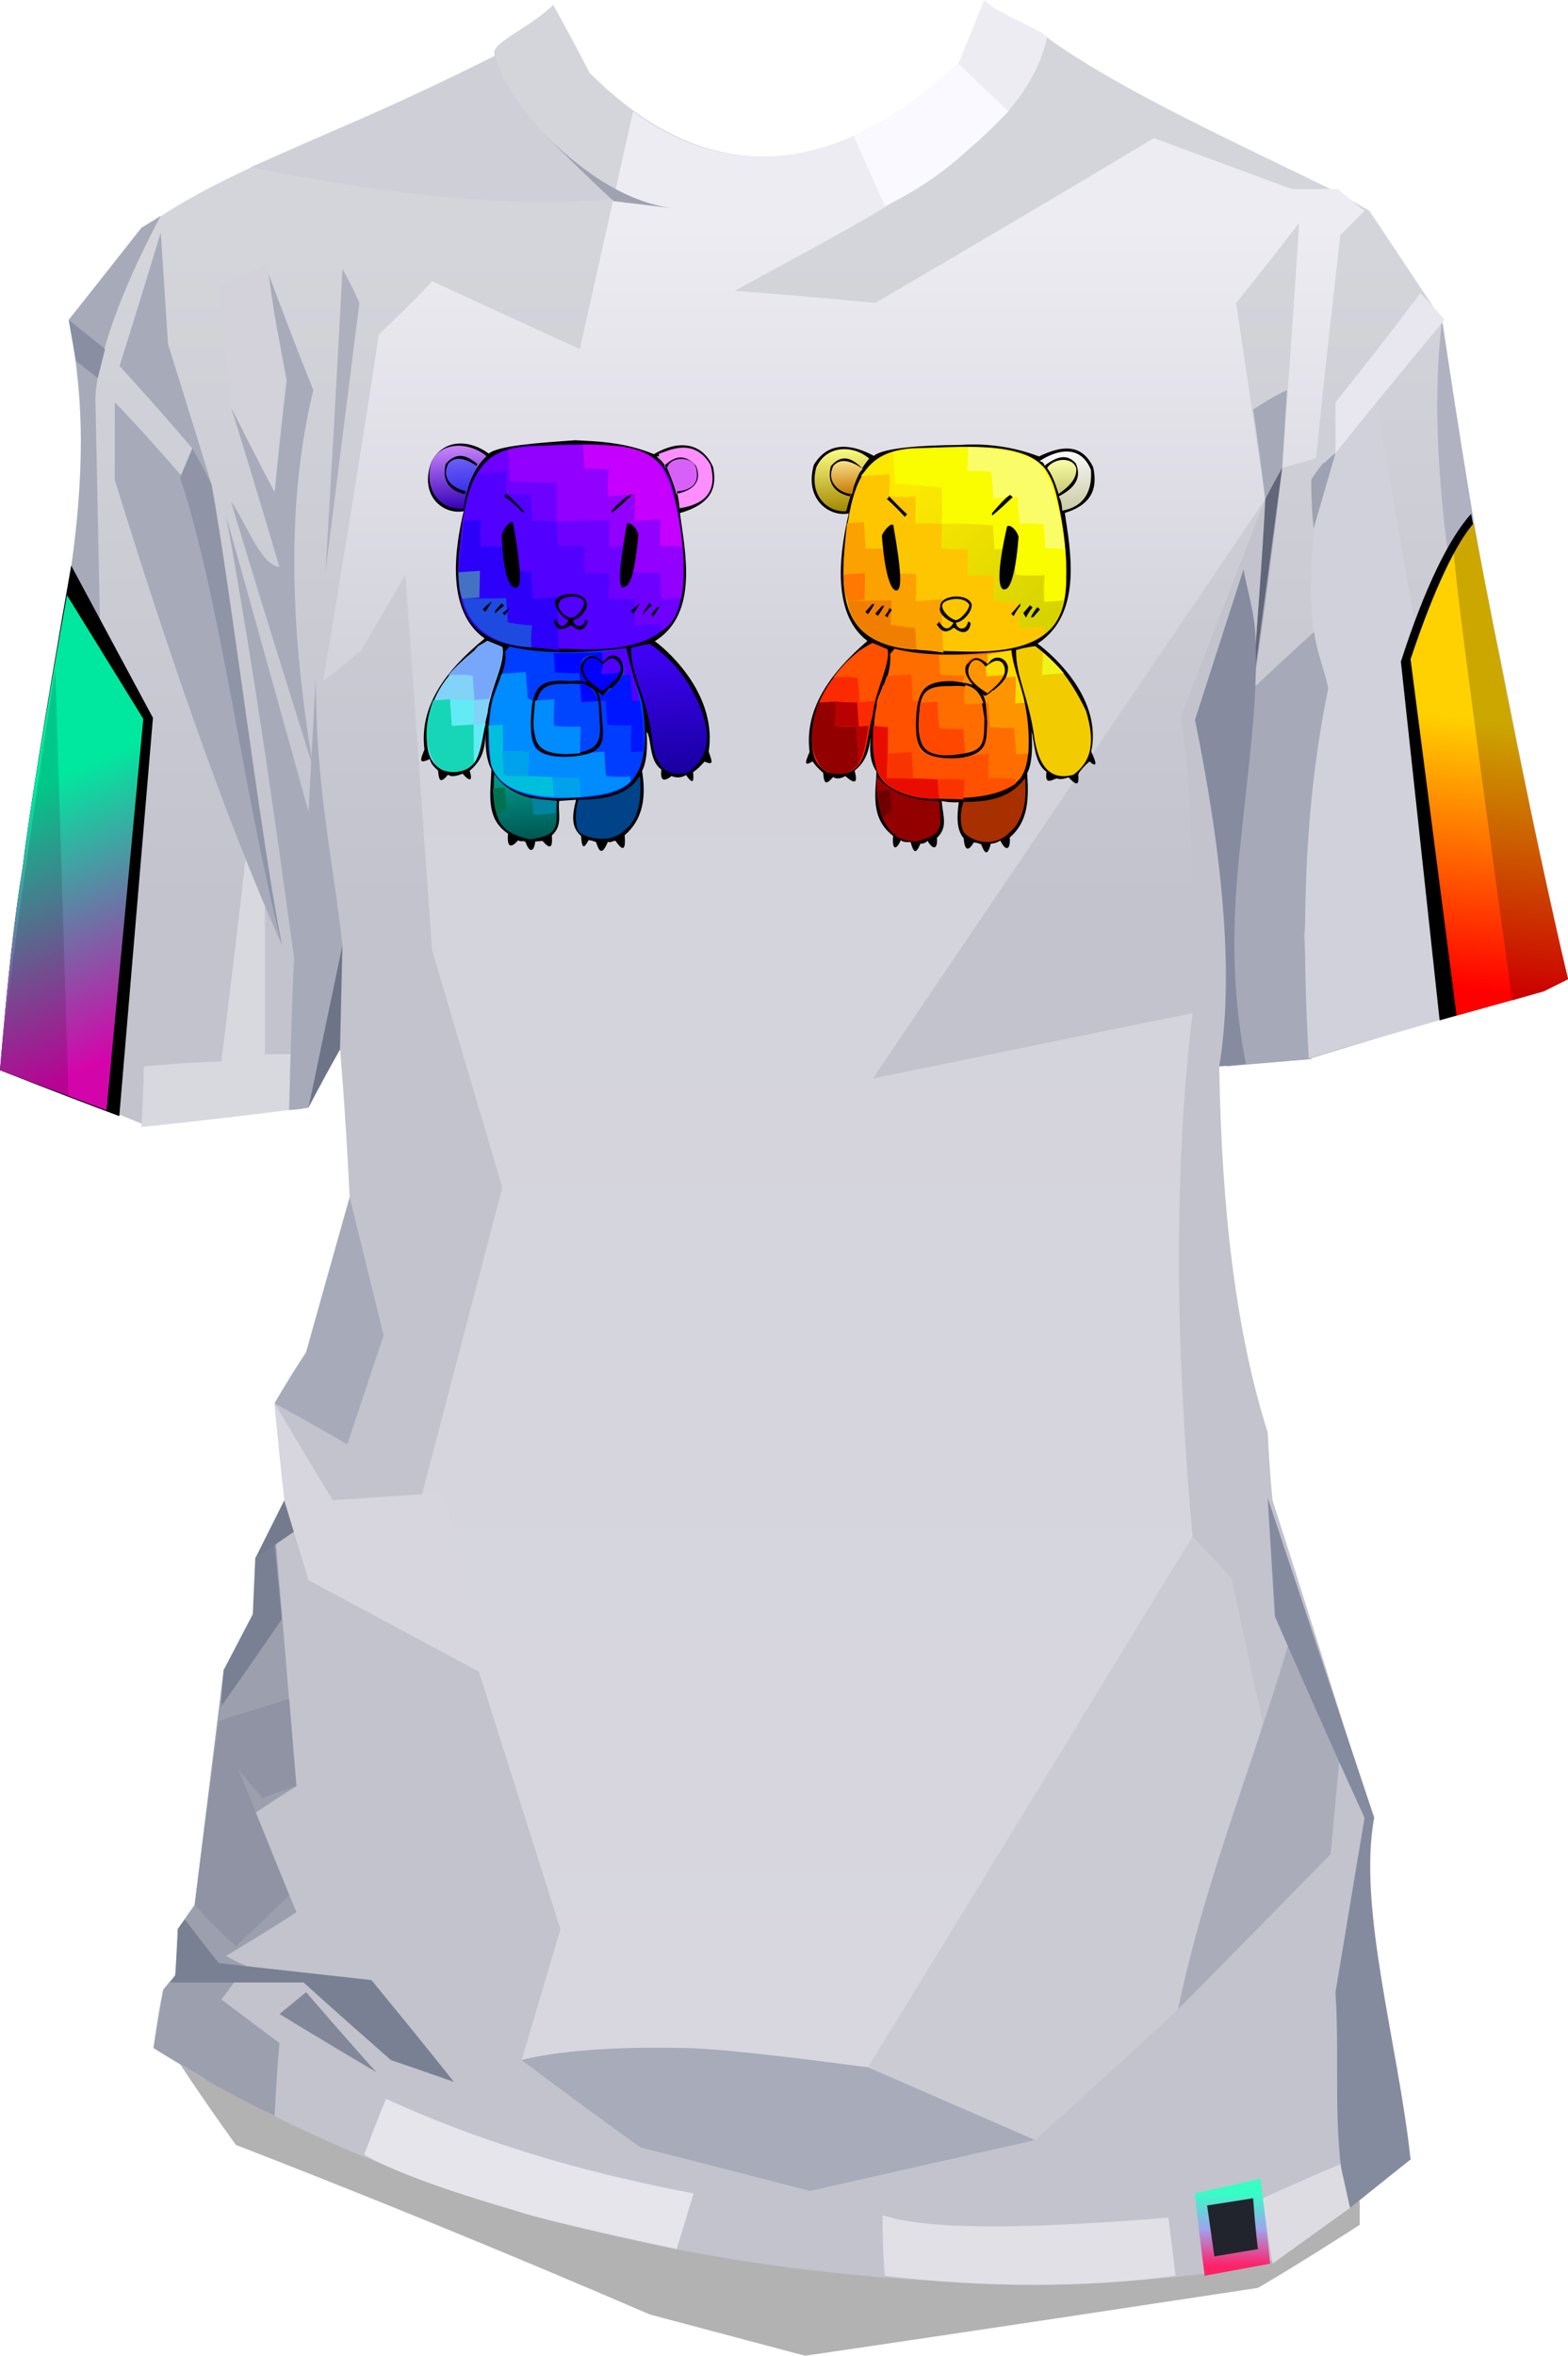 <?xml version="1.0" encoding="UTF-8" standalone="no"?>
<svg
   width="647.379"
   height="972"
   viewBox="0 0 647.379 972"
   version="1.1"
   id="svg275"
   sodipodi:docname="cb-layer-1017.svg"
   xmlns:inkscape="http://www.inkscape.org/namespaces/inkscape"
   xmlns:sodipodi="http://sodipodi.sourceforge.net/DTD/sodipodi-0.dtd"
   xmlns="http://www.w3.org/2000/svg"
   xmlns:svg="http://www.w3.org/2000/svg">
  <sodipodi:namedview
     id="namedview277"
     pagecolor="#ffffff"
     bordercolor="#666666"
     borderopacity="1.0"
     inkscape:pageshadow="2"
     inkscape:pageopacity="0.0"
     inkscape:pagecheckerboard="0" />
  <defs
     id="defs80">
    <linearGradient
       x1="389.063"
       y1="87.249"
       x2="389.063"
       y2="779.782"
       id="id-80931"
       gradientTransform="scale(0.828,1.208)"
       gradientUnits="userSpaceOnUse">
      <stop
         stop-color="#D4D4DB"
         offset="0%"
         id="stop2" />
      <stop
         stop-color="#C2C3CD"
         offset="32%"
         id="stop4" />
      <stop
         stop-color="#C2C3CD"
         offset="58%"
         id="stop6" />
      <stop
         stop-color="#C2C3CD"
         offset="100%"
         id="stop8" />
    </linearGradient>
    <linearGradient
       x1="488.731"
       y1="66.62"
       x2="488.731"
       y2="599.576"
       id="id-80932"
       gradientTransform="scale(0.71,1.408)"
       gradientUnits="userSpaceOnUse">
      <stop
         stop-color="#EEECF3"
         offset="0%"
         id="stop11" />
      <stop
         stop-color="#D3D3DB"
         offset="24%"
         id="stop13" />
      <stop
         stop-color="#D8D7DF"
         offset="100%"
         id="stop15" />
    </linearGradient>
    <linearGradient
       x1="603.743"
       y1="796.356"
       x2="603.743"
       y2="822.767"
       id="id-80933"
       gradientTransform="scale(0.88,1.136)"
       gradientUnits="userSpaceOnUse">
      <stop
         stop-color="#35FFC5"
         offset="0%"
         id="stop18" />
      <stop
         stop-color="#9FA4ED"
         offset="50%"
         id="stop20" />
      <stop
         stop-color="#FF2269"
         offset="100%"
         id="stop22" />
    </linearGradient>
    <linearGradient
       x1="66.271"
       y1="48.777"
       x2="63.973"
       y2="111.955"
       id="id-80934"
       gradientTransform="scale(0.566,1.767)"
       gradientUnits="userSpaceOnUse">
      <stop
         stop-color="#FFD100"
         offset="0%"
         id="stop25" />
      <stop
         stop-color="#FF0000"
         offset="100%"
         id="stop27" />
    </linearGradient>
    <linearGradient
       x1="60.262"
       y1="51.014"
       x2="67.795"
       y2="121.321"
       id="id-80935"
       gradientTransform="scale(0.589,1.697)"
       gradientUnits="userSpaceOnUse">
      <stop
         stop-color="#00E89F"
         offset="0%"
         id="stop30" />
      <stop
         stop-color="#D404AB"
         offset="100%"
         id="stop32" />
    </linearGradient>
    <linearGradient
       x1="43.927"
       y1="131.38"
       x2="43.927"
       y2="158.232"
       id="id-80936"
       gradientTransform="scale(0.959,1.043)"
       gradientUnits="userSpaceOnUse">
      <stop
         stop-color="#009C8F"
         offset="0%"
         id="stop35" />
      <stop
         stop-color="#005751"
         offset="100%"
         id="stop37" />
    </linearGradient>
    <linearGradient
       x1="143.115"
       y1="64.149"
       x2="143.115"
       y2="103.761"
       id="id-80937"
       gradientTransform="scale(0.729,1.372)"
       gradientUnits="userSpaceOnUse">
      <stop
         stop-color="#4102FA"
         offset="0%"
         id="stop40" />
      <stop
         stop-color="#18009F"
         offset="100%"
         id="stop42" />
    </linearGradient>
    <linearGradient
       x1="24.885"
       y1="0.835"
       x2="24.885"
       y2="25.957"
       id="id-80938"
       gradientTransform="scale(0.961,1.04)"
       gradientUnits="userSpaceOnUse">
      <stop
         stop-color="#CA85FD"
         offset="0%"
         id="stop45" />
      <stop
         stop-color="#3300B6"
         offset="100%"
         id="stop47" />
    </linearGradient>
    <linearGradient
       x1="25.927"
       y1="6.129"
       x2="25.927"
       y2="19.596"
       id="id-80939"
       gradientTransform="scale(0.98,1.021)"
       gradientUnits="userSpaceOnUse">
      <stop
         stop-color="#6B5EF6"
         offset="0%"
         id="stop50" />
      <stop
         stop-color="#3930EA"
         offset="100%"
         id="stop52" />
    </linearGradient>
    <linearGradient
       x1="53.29"
       y1="17.633"
       x2="104.366"
       y2="76.006"
       id="id-80940"
       gradientTransform="scale(1.013,0.987)"
       gradientUnits="userSpaceOnUse">
      <stop
         stop-color="#FDE900"
         offset="0%"
         id="stop55" />
      <stop
         stop-color="#D7D300"
         offset="100%"
         id="stop57" />
    </linearGradient>
    <linearGradient
       x1="24.638"
       y1="1.301"
       x2="24.638"
       y2="25.665"
       id="id-80941"
       gradientTransform="scale(0.951,1.052)"
       gradientUnits="userSpaceOnUse">
      <stop
         stop-color="#FAFC83"
         offset="0%"
         id="stop60" />
      <stop
         stop-color="#A48700"
         offset="100%"
         id="stop62" />
    </linearGradient>
    <linearGradient
       x1="124.155"
       y1="8.126"
       x2="124.155"
       y2="30.699"
       id="id-80942"
       gradientTransform="scale(0.93,1.075)"
       gradientUnits="userSpaceOnUse">
      <stop
         stop-color="#FAFBFC"
         offset="0%"
         id="stop65" />
      <stop
         stop-color="#CACBA5"
         offset="100%"
         id="stop67" />
    </linearGradient>
    <linearGradient
       x1="122.629"
       y1="11.262"
       x2="122.629"
       y2="24.17"
       id="id-80943"
       gradientTransform="scale(0.93,1.076)"
       gradientUnits="userSpaceOnUse">
      <stop
         stop-color="#FCFDA4"
         offset="0%"
         id="stop70" />
      <stop
         stop-color="#C7C976"
         offset="100%"
         id="stop72" />
    </linearGradient>
    <linearGradient
       x1="25.927"
       y1="6.129"
       x2="25.927"
       y2="19.596"
       id="id-80944"
       gradientTransform="scale(0.98,1.021)"
       gradientUnits="userSpaceOnUse">
      <stop
         stop-color="#F9E08C"
         offset="0%"
         id="stop75" />
      <stop
         stop-color="#C87900"
         offset="100%"
         id="stop77" />
    </linearGradient>
  </defs>
  <g
     transform="translate(-22.621)"
     id="id-80945">
    <g
       transform="translate(24)"
       id="id-80946">
      <path
         d="m 70,847 c 196,96 359,116 490,61 0,7 0,10 0,10 -28,18 -42,26 -42,26 -125,19 -187,28 -187,28 L 267,955 C 202,927 145,904 96,885 78,860 70,847 70,847 Z"
         fill="#000000"
         fill-opacity="0.303"
         id="id-80947" />
      <path
         d="m 62,845 c 2,-16 4,-24 4,-24 3,-4 5,-6 5,-6 1,-13 1,-19 1,-19 4,-6 7,-10 7,-10 8,-65 12,-97 12,-97 10,-16 15,-24 15,-24 -1,-14 -2,-22 -2,-22 9,-16 13,-24 13,-24 -4,-26 -5,-40 -5,-40 8,-14 13,-21 13,-21 12,-43 18,-64 18,-64 -2,-40 -4,-61 -4,-61 -9,16 -13,24 -13,24 -46,5 -68,7 -68,7 C 19,448 0,441 0,441 11,288 45,227 27,132 47,107 57,95 57,95 89,70 150,51 203,23 c -3,-5 14,-11 24,-21 10,18 15,28 15,28 47,47 97,46 151,-2 17,-15 31,-19 40,-11 30,21 74,41 117,62 9,5 14,8 14,8 20,30 30,45 30,45 14,93 29,186 50,269 -5,5 -8,7 -8,7 -65,19 -97,29 -97,29 -25,2 -37,3 -37,3 1,60 7,110 20,151 1,19 2,28 2,28 28,87 41,131 41,131 -7,27 5,84 16,141 -16,11 -24,21 -58,42 -48,14 -279,28 -461,-88 z"
         fill="url(#id-80931)"
         id="id-80948"
         style="fill:url(#id-80931)" />
      <path
         d="m 112,873 c 1,-20 2,-30 2,-30 -16,-12 -24,-18 -24,-18 7,-9 10,-14 10,-14 -5,-2 -8,-4 -8,-4 20,-12 29,-18 29,-18 -11,-27 -17,-41 -17,-41 12,-8 17,-11 17,-11 l -9,-107 -8,13 2,24 -15,22 -12,97 -7,10 -1,19 -5,6 -4,24 c 11,7 19,11 23,14 18,10 27,14 27,14 z"
         fill="#9c9fae"
         id="id-80949" />
      <path
         d="m 154,855 c -27,-16 -40,-24 -40,-24 l 11,-9 c 19,22 29,33 29,33 z"
         fill="#828799"
         id="id-80950" />
      <path
         d="m 186,859 c -17,-6 -26,-9 -26,-9 -24,-21 -36,-32 -36,-32 H 69 l 2,-3 c 1,-13 1,-19 1,-19 2,-3 3,-4 3,-4 9,12 14,18 14,18 l 63,7 c 23,28 34,42 34,42 z"
         fill="#7a8093"
         id="id-80951" />
      <path
         d="m 79,786 c 11,12 17,17 17,17 15,-14 22,-21 22,-21 -14,-35 -21,-52 -21,-52 l 10,12 c 10,-4 14,-5 14,-5 -2,-24 -3,-36 -3,-36 l -29,9 c -7,51 -10,76 -10,76 z"
         fill="#8f93a4"
         id="id-80952" />
      <path
         d="m 90,704 c 17,-24 25,-36 25,-36 l -3,-31 -8,6 -1,23 -12,23 c -1,10 -1,15 -1,15 z"
         fill="#7a8093"
         id="id-80953" />
      <path
         d="m 104,643 16,-11 -4,-13 c -8,16 -12,24 -12,24 z"
         fill="#757b8f"
         id="id-80954" />
      <path
         d="m 112,579 c 20,11 30,17 30,17 10,-30 15,-45 15,-45 l -14,-57 -18,64 c -9,14 -13,21 -13,21 z"
         fill="#a7aab9"
         id="id-80955" />
      <path
         d="m 126,457 -4,-130 18,63 -1,43 c -9,16 -13,24 -13,24 z"
         fill="#6d7487"
         id="id-80956" />
      <path
         d="m 57,465 c 1,-17 1,-25 1,-25 22,-2 32,-2 32,-2 7,-56 10,-84 10,-84 5,11 7,18 8,19 0,0 0,0 0,0 0,42 0,62 0,62 7,0 11,0 11,0 l -1,23 c -40,5 -61,7 -61,7 z"
         fill="#d8d8df"
         id="id-80957" />
      <path
         d="m 118,458 c 1,-42 2,-63 2,-63 -8,-58 -16,-116 -28,-182 23,82 34,122 34,122 l 3,-55 c 0,45 7,74 11,110 l -14,67 c -5,1 -8,1 -8,1 z"
         fill="#a7aab9"
         id="id-80958" />
      <path
         d="m 46,166 c 0,21 0,32 0,32 22,71 45,138 69,192 C 105,335 93,281 81,213 84,205 86,200 86,200 74,161 68,142 68,142 66,111 65,96 65,96 c -11,36 -17,55 -17,55 20,22 30,34 30,34 l -3,13 C 56,176 46,166 46,166 Z"
         fill="#a7aab9"
         id="id-80959" />
      <path
         d="m 78,185 -5,12 C 90,249 99,327 115,390 106,344 94,244 86,200 81,190 78,185 78,185 Z"
         fill="#8f94a7"
         id="id-80960" />
      <path
         d="m 94,207 c 6,8 12,26 20,27 -13,-44 -20,-66 -20,-66 12,24 18,35 18,35 3,-30 5,-46 5,-46 -6,-32 -9,-48 -9,-48 13,35 20,52 20,52 -11,45 -10,97 0,156 C 105,244 94,207 94,207 Z"
         fill="#a8abba"
         id="id-80961" />
      <path
         d="m 140,111 c 5,9 7,14 7,14 l -14,111 c 5,-84 7,-125 7,-125 z"
         fill="#aeb0be"
         id="id-80962" />
      <path
         d="m 132,281 c 16,-95 23,-143 23,-143 15,-14 22,-22 22,-22 41,19 61,28 61,28 l 22,-98 c 37,27 82,28 134,-19 L 405,0 c 6,6 17,9 26,15 -9,44 -71,73 -129,105 39,3 58,5 58,5 77,-45 115,-68 115,-68 38,14 57,21 57,21 12,0 19,0 19,0 7,6 11,9 11,9 -7,7 -10,10 -10,10 -7,61 -10,92 -10,92 -10,3 -14,4 -14,4 5,-68 7,-101 7,-101 -17,22 -26,33 -26,33 8,54 12,81 12,81 -108,159 -162,239 -162,239 88,-18 132,-27 132,-27 -8,66 -7,139 0,216 -89,146 -134,219 -134,219 -53,-6 -105,-12 -143,-3 l 16,-54 -57,-180 33,-126 -29,-98 -11,-155 -18,31 c -10,9 -16,13 -16,13 z"
         fill="url(#id-80932)"
         id="id-80963"
         style="fill:url(#id-80932)" />
      <path
         d="m 112,579 c 16,27 24,40 24,40 30,-2 45,-3 45,-3 18,54 27,80 27,80 l -82,-44 -10,-33 c -3,-27 -4,-40 -4,-40 z"
         fill="#d7d6de"
         id="id-80964" />
      <path
         d="m 214,850 c 32,24 49,36 49,36 47,12 70,18 70,18 62,-14 93,-21 93,-21 -11,-6 -20,-10 -26,-12 -9,-4 -23,-10 -43,-18 -38,-5 -64,-8 -78,-8 -45,-1 -65,5 -65,5 z"
         fill="#a8abb9"
         id="id-80965" />
      <path
         d="m 357,853 c 46,20 69,30 69,30 40,-36 59,-54 59,-54 24,-79 35,-118 35,-118 L 507,651 491,634 C 402,780 357,853 357,853 Z"
         fill="#cbcbd4"
         id="id-80966" />
      <path
         d="m 485,829 c 11,-53 31,-101 46,-152 14,30 21,45 21,45 l -4,43 c -42,43 -63,64 -63,64 z"
         fill="#aaacba"
         id="id-80967" />
      <path
         d="m 522,618 c 2,32 3,49 3,49 24,55 37,83 37,83 -8,48 -12,72 -12,72 2,29 -2,66 6,89 l 25,-20 C 576,844 559,787 566,750 Z"
         fill="#858b9f"
         id="id-80968" />
      <path
         d="m 516,169 c 9,-6 14,-8 14,-8 l -2,32 c -7,60 -12,91 -12,91 17,-16 26,-24 26,-24 5,16 8,23 8,23 -9,69 -13,103 -13,103 l 3,51 c -24,2 -35,3 -35,3 1,-42 2,-73 4,-94 2,-31 6,-78 12,-140 -3,-25 -5,-37 -5,-37 z"
         fill="#a6a9b8"
         id="id-80969" />
      <path
         d="m 528,193 c -5,9 -7,13 -7,13 l -5,77 c 8,-60 12,-90 12,-90 z"
         fill="#616679"
         id="id-80970" />
      <path
         d="m 539,437 c -4,-67 0,-114 8,-153 -4,-19 -12,-22 -3,-92 15,-18 23,-26 23,-26 l 43,250 c -48,14 -71,20 -71,21 z"
         fill="#d0d1da"
         id="id-80971" />
      <path
         d="m 521,206 -35,90 c 6,35 5,80 5,122 l 11,22 c 7,-82 12,-136 14,-162 4,-48 5,-72 5,-72 z"
         fill="#c2c3cd"
         id="id-80972" />
      <path
         d="m 594,132 c -9,74 14,173 42,276 l 8,-7 C 624,316 608,226 594,132 Z"
         fill="#b0b2c1"
         id="id-80973" />
      <path
         d="m 585,121 c 7,7 10,11 10,11 -30,36 -45,55 -45,55 v -21 c 24,-30 35,-45 35,-45 z"
         fill="#e8e7ef"
         id="id-80974" />
      <path
         d="m 540,198 c 0,13 1,20 1,20 l 9,-31 c -3,2 -4,4 -5,4 -4,5 -5,7 -5,7 z"
         fill="#9ea2b3"
         id="id-80975" />
      <path
         d="m 502,440 11,-1 c -7,-36 -5,-66 -2,-93 3,-30 7,-56 6,-82 0,-9 -3,-19 -5,-29 l -20,62 c 12,59 16,107 10,143 z"
         fill="#868b9f"
         id="id-80976" />
      <path
         d="m 351,56 c 9,20 13,29 13,29 25,-12 36,-25 51,-39 L 394,26 c -9,8 -16,14 -20,17 -8,5 -15,10 -23,13 z"
         fill="#f9f9ff"
         id="id-80977" />
      <path
         d="m 253,82 c -45,4 -96,-2 -151,-13 33,-14 65,-28 101,-46 4,16 21,36 50,59 z"
         fill="#cecfd7"
         id="id-80978" />
      <path
         d="m 223,55 c 19,19 29,28 29,28 l 25,3 C 260,84 242,74 223,55 Z"
         fill="#9fa2b1"
         id="id-80979" />
      <path
         d="m 109,109 -20,9 5,50 18,35 4,-47 c -5,-31 -7,-47 -7,-47 z"
         fill="#d3d2db"
         id="id-80980" />
      <path
         d="M 65,89 C 48,121 39,147 38,164 L 44,459 0,441 C 5,380 16,308 28,234 33,199 34,164 27,132 L 57,94 c 5,-3 8,-5 8,-5 z"
         fill="#a7aab9"
         id="id-80981" />
      <path
         d="m 27,132 c 10,8 15,12 15,12 l -3,12 -9,-7 c -2,-11 -3,-17 -3,-17 z"
         fill="#898ea2"
         id="id-80982" />
      <path
         d="m 149,889 c 6,-16 9,-23 9,-23 37,17 79,30 127,39 l -7,23 c -32,-7 -55,-12 -67,-16 -31,-9 -52,-17 -62,-23 z"
         fill="#e6e5eb"
         id="id-80983" />
      <path
         d="m 363,914 c 0,17 1,25 1,25 41,5 83,5 120,0 l -3,-24 c -61,5 -100,5 -118,-1 z"
         fill="#e1e0e7"
         id="id-80984" />
      <path
         d="m 524,934 c -3,-18 -4,-27 -4,-27 22,-10 32,-14 32,-14 l 4,18 z"
         fill="#dddce3"
         id="id-80985" />
    </g>
    <path
       d="m 516,905 c 18,-4 27,-6 27,-6 3,23 4,35 4,35 l -27,5 c -3,-23 -4,-34 -4,-34 z"
       fill="url(#id-80933)"
       id="id-80986"
       style="fill:url(#id-80933)" />
    <path
       d="m 540,907 c 1,14 2,21 2,21 -12,2 -18,3 -18,3 l -3,-21 c 13,-2 19,-3 19,-3 z"
       fill="#21242c"
       id="id-80987" />
    <g
       transform="translate(0,210)"
       id="id-80988">
      <g
         transform="translate(600,1)"
         id="id-80989">
        <path
           d="M 1,62 C 11,31 21,11 30,1 41,63 53,126 70,193 l -10,5 -43,12 z"
           fill="#000000"
           id="id-80990" />
        <path
           d="M 5,61 C 15,31 24,13 31,5 43,67 55,129 70,193 l -10,5 -36,10 z"
           fill="url(#id-80934)"
           id="id-80991"
           style="fill:url(#id-80934)" />
        <path
           d="m 31,5 c -3,3 -6,6 -8,11 -1,1 7,63 24,186 l 13,-4 10,-5 C 60,150 51,106 42,60 38,42 35,24 31,5 Z"
           fill="#000000"
           fill-opacity="0.202"
           id="id-80992" />
      </g>
      <g
         transform="rotate(-6,274.474,1.973)"
         id="id-80993">
        <path
           d="M 0,204 C 7,167 13,140 18,122 22,104 33,63 51,0 L 78,66 47,228 C 25,217 0,204 0,204 Z"
           fill="#000000"
           id="id-80994" />
        <path
           d="M 0,204 C 7,167 13,140 18,122 22,104 32,67 48,12 L 74,66 42,225 C 20,214 0,204 0,204 Z"
           fill="url(#id-80935)"
           id="path129"
           style="fill:url(#id-80935)" />
        <path
           d="M 27,218 0,204 C 5,179 18,125 40,42 Z"
           fill="#000000"
           fill-opacity="0.137"
           id="id-80996" />
      </g>
    </g>
    <g
       transform="rotate(-4,2738.763,-2587.398)"
       id="id-80997">
      <path
         d="m 56,150 c -1,5 1,10 -4,14 0,5 -1,6 -4,2 -1,0 -2,0 -3,0 -1,5 -3,4 -4,0 -1,-1 -2,0 -3,-1 -3,3 -5,3 -4,-3 -9,-7 -6,-17 -5,-27 -2,-4 -2,-11 -1,-17 -1,6 -1,12 -8,17 1,4 0,5 -3,1 -3,1 -5,1 -6,0 -3,3 -4,3 -4,-2 -1,-1 -3,-3 -3,-5 -5,2 -4,0 -2,-4 C 1,107 13,93 30,81 14,68 21,41 25,28 17,29 7,21 13,7 19,-3 30,-1 37,5 41,2 58,2 73,2 c 8,1 20,2 32,8 10,-5 20,-4 24,7 1,8 -1,15 -15,18 1,16 5,42 -14,52 7,6 24,25 19,47 1,4 2,6 -2,4 -3,3 -5,4 -5,4 0,3 0,6 -3,1 -2,1 -4,1 -6,0 -3,2 -5,2 -4,-3 -5,-4 -3,-13 -5,-16 0,7 -1,13 -3,16 1,11 -1,20 -9,26 0,6 -1,7 -4,2 -1,0 -3,1 -3,0 -3,6 -4,4 -5,0 -2,-1 -3,-1 -3,-1 -2,3 -3,4 -3,-2 -4,-4 -3,-9 -1,-15 -5,0 -7,0 -7,0 z"
         fill="#000000"
         id="id-80998" />
      <path
         d="m 40,85 c 13,4 29,5 48,4 1,5 1,8 2,11 v 1 c 1,3 2,6 3,11 1,13 0,24 -5,30 -4,6 -13,8 -29,7 -8,0 -27,-2 -30,-16 -1,-7 0,-19 2,-25 1,-6 8,-14 7,-21 0,0 0,0 0,0 v 0 c 0,0 1,-1 2,-2 z m 30,8 c -2,2 -2,5 1,9 -2,-1 -4,-1 -7,-1 -13,-2 -15,2 -17,11 -2,16 1,19 13,20 18,1 16,-7 16,-15 0,0 0,-1 0,-1 v 0 c 0,0 0,0 0,0 v -1 c 0,0 0,0 0,-1 v 0 c 0,-3 0,-6 -1,-8 1,1 1,1 2,2 1,-1 2,-2 3,-3 h 1 c 4,-3 7,-7 4,-12 -2,-2 -5,-2 -7,1 -3,-3 -5,-4 -8,-1 z"
         fill="#003eff"
         id="id-80999" />
      <path
         d="m 86,144 c 0,-1 0,-2 0,-2 -7,0 -10,-1 -10,-1 0,-7 0,-10 0,-10 -2,0 -3,0 -5,0 -3,1 -17,3 -23,-3 -3,-4 -1,-16 0,-20 -1,-1 -2,-1 -2,-1 0,-7 0,-11 0,-11 H 36 c -2,5 -4,9 -5,12 -2,8 -3,19 -2,25 2,10 14,15 30,16 11,0 21,0 27,-5 z"
         fill="#008bff"
         id="id-81000" />
      <path
         d="m 30,137 c -1,8 -1,13 0,17 1,6 6,9 13,11 13,-1 11,-5 12,-15 -13,-1 -21,-6 -25,-13 z"
         fill="url(#id-80936)"
         id="id-81001"
         style="fill:url(#id-80936)" />
      <path
         d="m 64,150 c -2,5 -2,10 -1,13 1,2 12,7 19,1 8,-5 8,-17 8,-22 -5,7 -14,9 -26,8 z"
         fill="#004388"
         id="id-81002" />
      <path
         d="m 77,106 c 4,-3 11,-7 7,-12 -2,-2 -4,-1 -6,1 -3,-3 -4,-4 -7,-2 -3,4 -1,8 6,13 z"
         fill="#0200ff"
         id="id-81003" />
      <path
         d="m 62,102 c -10,-1 -12,2 -14,13 -2,14 5,15 12,16 15,0 15,-5 15,-14 0,-8 2,-15 -13,-15 z"
         fill="#0046ff"
         id="id-81004" />
      <path
         d="m 110,142 c -10,2 -14,-5 -14,-16 -1,-17 -7,-26 -6,-37 6,-1 8,-1 8,-1 7,6 14,13 19,28 4,13 1,21 -7,26 z"
         fill="url(#id-80937)"
         id="id-81005"
         style="fill:url(#id-80937)" />
      <path
         d="M 67,88 C 35,85 14,83 23,39 30,-5 48,4 73,4 c 39,2 39,11 41,45 0,22 -1,44 -47,39 z"
         fill="#5200ff"
         id="id-81006" />
      <path
         d="M 36,6 C 30,11 27,18 25,27 16,27 9,19 13,7 18,-2 30,0 36,6 Z M 32,9 C 27,4 23,4 19,8 c -2,6 0,11 7,13 2,-5 4,-8 6,-12 z"
         fill="url(#id-80938)"
         id="path143"
         style="fill:url(#id-80938)" />
      <path
         d="m 107,10 c 4,-1 15,-6 21,6 2,10 -2,16 -14,17 0,-5 -1,-9 -2,-12 0,2 1,4 1,6 8,-1 11,-5 9,-11 -4,-5 -8,-5 -13,-1 0,1 1,1 1,2 -1,-3 -2,-4 -4,-6 0,0 0,0 1,0 z"
         fill="#fd8eff"
         id="path145" />
      <path
         d="m 110,16 c 1,3 2,6 3,10 7,0 10,-3 9,-9 -1,-5 -10,-6 -12,-1 z"
         fill="#d761f8"
         id="id-81009" />
      <path
         d="M 27,20 C 23,19 16,15 20,8 c 3,-3 7,-2 12,2 -2,3 -4,6 -5,10 z"
         fill="url(#id-80939)"
         id="id-81010"
         style="fill:url(#id-80939)" />
      <path
         d="m 31,82 c 4,2 6,3 6,3 1,7 -6,16 -8,27 -4,11 -3,27 -20,22 -5,-3 -7,-8 -5,-19 2,-10 7,-19 21,-29 5,2 7,3 7,3 l -5,-5 c 3,-1 4,-2 4,-2 z"
         fill="#81d3f7"
         id="id-81011" />
      <path
         d="m 29,117 c 4,0 6,0 6,0 -1,14 -1,21 -1,21 13,1 20,2 20,2 v 8 c -10,-1 -22,-4 -25,-15 0,-7 0,-12 0,-16 z"
         fill="#00bfdd"
         id="id-81012" />
      <path
         d="m 34,128 c 7,0 11,1 11,1 l -1,10 -10,-1 c 0,-7 0,-10 0,-10 z"
         fill="#00a3eb"
         id="id-81013" />
      <path
         d="m 54,140 c 7,1 11,1 11,1 v 8 l -11,-1 c 0,-5 0,-8 0,-8 z"
         fill="#00a3eb"
         id="id-81014" />
      <path
         d="m 49,108 c 5,0 8,0 8,0 -1,8 -1,11 -1,11 7,1 11,1 11,1 l -1,11 c -7,0 -18,0 -18,-9 -1,-3 0,-8 1,-14 z"
         fill="#008cff"
         id="id-81015" />
      <path
         d="m 58,89 c 0,5 0,8 0,8 7,1 10,1 10,1 v 3 c 1,0 2,1 3,1 -2,-3 -4,-6 -1,-10 3,-2 5,-1 8,2 V 90 C 70,90 63,89 58,89 Z"
         fill="#0007ff"
         id="id-81016" />
      <path
         d="m 49,86 c 7,1 11,2 11,2 1,-15 1,-22 1,-22 -7,0 -10,0 -10,0 0,-8 0,-11 0,-11 -6,-1 -9,-1 -9,-1 0,-7 0,-10 0,-10 -7,-1 -11,-1 -11,-1 0,-7 1,-11 1,-11 h -7 c -2,11 -5,22 -3,32 1,12 10,20 27,22 z"
         fill="#2d00fa"
         id="id-81017" />
      <path
         d="m 49,86 c 0,-6 1,-9 1,-9 -7,-1 -10,-2 -10,-2 0,-7 0,-10 0,-10 L 22,64 c 2,12 11,20 27,22 z"
         fill="#1e4ae0"
         id="id-81018" />
      <path
         d="m 22,64 c -1,-3 -1,-5 -1,-11 6,0 9,0 9,0 l -1,11 c -5,0 -7,0 -7,0 z"
         fill="#4372c4"
         id="id-81019" />
      <path
         d="m 103,83 c 0,-2 0,-3 0,-3 -7,0 -11,0 -11,0 1,-7 1,-11 1,-11 -7,0 -11,-1 -11,-1 1,-7 1,-10 1,-10 -7,-1 -10,-1 -10,-1 0,-7 1,-11 1,-11 -8,-1 -11,-1 -11,-1 0,-7 0,-10 0,-10 -7,-1 -10,-1 -10,-1 0,-7 0,-11 0,-11 -7,0 -10,-1 -10,-1 0,-6 1,-9 1,-9 -8,0 -12,0 -12,0 4,-5 8,-10 22,-10 21,1 44,0 54,12 5,7 13,60 -5,68 z"
         fill="#6d00ff"
         id="id-81020" />
      <path
         d="m 112,70 c -6,0 -8,0 -8,0 0,-7 0,-11 0,-11 -8,0 -11,-1 -11,-1 0,-7 0,-11 0,-11 -6,0 -9,0 -9,0 0,-7 1,-11 1,-11 C 70,35 63,35 63,35 64,25 64,19 64,19 51,18 45,17 45,17 45,8 45,4 45,4 50,3 85,3 96,8 c 8,2 13,7 15,14 5,21 3,43 1,48 z"
         fill="#9200ff"
         id="id-81021" />
      <path
         d="m 114,49 c -6,-1 -9,-1 -9,-1 0,-7 1,-11 1,-11 -7,0 -11,0 -11,0 1,-7 1,-11 1,-11 -7,0 -11,0 -11,0 0,-7 1,-11 1,-11 -7,-1 -10,-1 -10,-1 0,-7 0,-10 0,-10 9,1 20,1 28,7 6,5 9,18 10,38 z"
         fill="#c600ff"
         id="id-81022" />
      <path
         d="m 68,102 c 0,5 0,8 0,8 h 7 c -1,-4 -3,-7 -7,-8 z"
         fill="#0007ff"
         id="id-81023" />
      <path
         d="m 41,69 c 0,0 0,0 0,0 -1,2 -2,3 -2,3 l -1,-1 c 2,-1 3,-2 3,-2 z"
         fill="#000000"
         id="id-81024" />
      <path
         d="m 38,67 c 0,0 1,1 1,1 -3,2 -4,3 -4,3 v -1 c 2,-2 3,-3 3,-3 z"
         fill="#000000"
         id="id-81025" />
      <path
         d="m 34,66 c 0,0 0,0 0,0 -2,3 -3,4 -3,4 l -1,-1 c 2,-2 4,-3 4,-3 z"
         fill="#000000"
         id="id-81026" />
      <path
         d="m 75,106 c 1,1 1,3 1,4 1,0 2,0 2,0 0,7 0,10 0,10 6,1 10,1 10,1 -1,7 -1,11 -1,11 h 5 c 1,-6 1,-13 0,-21 -2,0 -3,0 -3,0 0,-7 0,-11 0,-11 h -3 c -2,3 -5,5 -9,8 -1,-1 -2,-2 -2,-2 z"
         fill="#0016ff"
         id="id-81027" />
      <path
         d="m 78,95 c -1,3 -1,4 -1,4 h 7 c 1,-1 2,-2 0,-5 -2,-2 -4,-1 -6,1 z"
         fill="#5000ff"
         id="id-81028" />
      <path
         d="m 92,111 h -3 v -11 h -3 c 1,-2 1,-4 -1,-7 -2,-2 -4,-2 -7,1 v -4 l 10,-1 c 1,7 3,14 4,22 z"
         fill="#5400ff"
         id="id-81029" />
      <path
         d="m 45,148 c 0,4 0,7 0,7 h 9 l 1,-5 c -4,-1 -7,-1 -10,-2 z"
         fill="#0283a0"
         id="id-81030" />
      <path
         d="m 29,143 c 4,0 5,0 5,0 v 9 l -4,2 c -1,-3 -1,-7 -1,-11 z"
         fill="#00724f"
         id="id-81031" />
      <path
         d="m 7,105 c 5,0 7,0 7,0 0,7 0,11 0,11 6,0 9,0 9,0 l -1,16 c -5,5 -15,4 -17,-3 -3,-7 -2,-15 2,-24 z"
         fill="#17d6b7"
         id="id-81032" />
      <path
         d="m 14,105 c 7,1 10,1 10,1 -1,7 -1,10 -1,10 h 5 c -2,5 -3,13 -6,16 l 1,-16 h -9 c 0,-7 0,-11 0,-11 z"
         fill="#62ebf5"
         id="id-81033" />
      <path
         d="m 14,95 c 7,0 10,1 10,1 0,6 0,10 0,10 h 6 c 3,-7 8,-17 7,-21 l -6,-3 -4,2 -2,2 c -3,2 -7,5 -11,9 z"
         fill="#76a7fa"
         id="id-81034" />
      <path
         d="m 60,68 c 1,-4 12,-4 13,1 1,3 -4,7 -6,7 0,3 4,4 5,0 0,0 0,0 1,1 -2,4 -4,4 -7,1 -4,2 -6,2 -7,-2 0,0 0,0 1,-1 1,4 3,4 5,1 -3,-2 -5,-5 -5,-8 z m 12,1 c -1,-4 -10,-3 -10,-1 -2,2 1,6 4,7 3,0 6,-4 6,-6 z"
         fill="#000000"
         id="path173" />
      <path
         d="m 94,26 c 1,0 1,0 1,0 -6,5 -9,7 -9,7 v -1 c 3,-3 6,-5 8,-6 z"
         fill="#000000"
         id="id-81036" />
      <path
         d="m 95,71 c 0,0 0,0 0,0 -2,3 -3,4 -3,4 l -1,-1 c 2,-2 4,-3 4,-3 z"
         fill="#000000"
         id="id-81037" />
      <path
         d="m 99,71 c 0,1 1,1 1,1 -3,2 -4,4 -4,4 v -1 c 2,-3 3,-4 3,-4 z"
         fill="#000000"
         id="id-81038" />
      <path
         d="m 99,76 c 1,0 1,1 1,1 2,-3 3,-4 3,-4 h -1 c -2,2 -3,3 -3,3 z"
         fill="#000000"
         id="id-81039" />
      <path
         d="m 42,23 c 1,-1 1,-1 1,-1 5,5 7,8 7,8 h -1 c -4,-5 -7,-7 -7,-7 z"
         fill="#000000"
         id="id-81040" />
      <path
         d="m 45,34 c -1,-1 -4,2 -5,5 0,1 -1,21 4,22 3,1 3,-8 1,-27 z"
         fill="#000000"
         id="id-81041" />
      <path
         d="m 94,38 c -1,-1 -4,1 -5,4 0,2 0,21 4,22 3,2 3,-7 1,-26 z"
         transform="matrix(-0.99,-0.139,-0.139,0.99,190.202,13.3)"
         fill="#000000"
         id="id-81042" />
    </g>
    <g
       transform="rotate(-4,2831.581,-4863.481)"
       id="g272">
      <path
         d="m 55,149 c 0,6 2,11 -3,15 0,5 -2,5 -4,1 -1,1 -2,1 -3,1 -2,4 -3,4 -4,-1 -1,0 -3,0 -4,-1 -2,4 -4,4 -3,-2 -9,-8 -6,-18 -5,-27 -3,-5 -2,-11 -1,-17 -1,6 -2,12 -8,16 1,5 0,6 -4,2 -2,1 -4,1 -5,0 -3,3 -4,3 -4,-2 -1,-1 -3,-3 -4,-5 -4,2 -3,0 -1,-4 C 1,107 13,93 29,81 14,68 21,41 25,28 17,29 7,21 12,7 19,-3 29,0 37,5 41,2 57,2 73,3 c 7,0 19,1 32,7 10,-4 18,-4 22,6 1,7 0,15 -13,18 1,14 5,42 -15,53 7,6 25,25 19,46 2,5 2,7 -1,4 -4,3 -5,5 -5,5 0,3 0,6 -4,1 -1,0 -3,1 -5,0 -3,1 -5,2 -4,-3 -5,-4 -4,-13 -5,-17 0,8 -1,14 -3,17 0,11 -1,20 -9,26 0,5 -2,6 -4,1 -2,1 -3,1 -4,1 -2,6 -3,3 -4,0 -2,-1 -3,-1 -3,-1 -2,3 -4,4 -4,-2 -3,-4 -2,-10 -1,-15 -4,0 -7,-1 -7,-1 z"
         fill="#050100"
         id="path183" />
      <path
         d="M 67,88 C 35,85 14,83 23,39 30,-5 48,4 72,4 c 40,2 39,12 41,45 0,22 0,44 -46,39 z"
         fill="#fec600"
         id="path185" />
      <path
         d="m 49,86 c 7,1 11,2 11,2 0,-15 1,-22 1,-22 -7,0 -11,0 -11,0 1,-7 1,-11 1,-11 -6,-1 -10,-1 -10,-1 1,-7 1,-10 1,-10 -8,-1 -11,-1 -11,-1 0,-7 0,-11 0,-11 h -7 c -2,11 -4,22 -2,32 1,12 10,20 27,22 z"
         fill="#fba100"
         id="path187" />
      <path
         d="m 49,86 c 0,-6 0,-9 0,-9 -6,-1 -10,-2 -10,-2 1,-7 1,-10 1,-10 L 22,64 c 1,12 10,20 27,22 z"
         fill="#f07f01"
         id="path189" />
      <path
         d="m 102,83 c 0,-2 0,-3 0,-3 -7,0 -10,0 -10,0 0,-7 0,-11 0,-11 -6,0 -10,-1 -10,-1 1,-7 1,-10 1,-10 -7,-1 -11,-1 -11,-1 1,-7 1,-11 1,-11 -7,0 -11,-1 -11,-1 1,-7 1,-10 1,-10 -7,-1 -11,-1 -11,-1 1,-7 1,-11 1,-11 -7,0 -11,-1 -11,-1 1,-6 1,-9 1,-9 -8,0 -12,0 -12,0 5,-5 9,-10 22,-10 21,1 45,0 54,12 5,7 13,60 -5,68 z"
         fill="url(#id-80940)"
         id="path191"
         style="fill:url(#id-80940)" />
      <path
         d="m 111,70 c -5,0 -8,0 -8,0 0,-7 1,-11 1,-11 -8,0 -12,-1 -12,-1 0,-7 0,-11 0,-11 -5,0 -8,0 -8,0 0,-7 0,-10 0,-10 C 70,35 63,35 63,35 64,25 64,20 64,20 51,18 45,17 45,17 45,9 45,4 45,4 50,3 85,3 96,8 c 8,2 12,7 14,14 5,21 3,43 1,48 z"
         fill="#fafc00"
         id="path193" />
      <path
         d="m 29,137 c -1,8 0,13 1,17 1,3 3,6 4,7 1,0 1,1 1,1 1,1 3,2 8,3 12,-2 11,-5 11,-16 -12,-1 -20,-5 -25,-12 z"
         fill="#930000"
         id="path195" />
      <path
         d="m 64,150 c -2,4 -2,10 -1,12 1,3 11,9 19,2 8,-6 8,-17 8,-22 -6,7 -14,9 -26,8 z"
         fill="#a82f00"
         id="path197" />
      <path
         d="m 40,85 c 12,4 28,5 48,4 1,11 3,13 4,23 1,13 1,24 -4,30 -5,5 -14,7 -30,6 -8,0 -26,-2 -29,-15 -1,-7 0,-19 2,-25 0,-3 2,-5 3,-8 l 1,-1 c 2,-4 3,-8 3,-12 v 0 0 c 0,0 1,-1 2,-2 z m 30,8 c -3,2 -2,5 1,9 -2,-1 -4,-1 -8,-2 -12,-1 -14,3 -16,12 -2,16 1,18 13,20 16,0 15,-6 16,-14 v 0 c 0,-1 0,-1 0,-1 0,-1 0,-1 0,-2 v 0 c 0,-4 0,-7 -1,-9 0,1 1,1 1,1 1,0 2,-1 3,-2 h 1 c 0,0 0,0 1,0 v -1 c 4,-3 7,-7 4,-11 -3,-3 -6,-2 -7,1 -3,-3 -5,-4 -8,-1 z"
         fill="#ff6d00"
         id="path199" />
      <path
         d="m 77,106 c 4,-3 10,-7 7,-12 -2,-2 -4,-1 -7,1 -2,-3 -4,-4 -6,-2 -3,4 -1,8 6,13 z"
         fill="#fe9500"
         id="path201" />
      <path
         d="m 62,102 c -11,-1 -13,2 -14,13 -2,14 5,15 12,15 15,1 14,-4 15,-14 -1,-7 1,-14 -13,-14 z"
         fill="#ff6d00"
         id="path203" />
      <path
         d="m 110,142 c -10,2 -14,-5 -15,-16 -1,-17 -6,-26 -5,-37 5,-1 8,-1 8,-1 7,6 13,13 19,28 3,13 1,21 -7,26 z"
         fill="#f2cc01"
         id="path205" />
      <path
         d="M 35,6 C 30,11 27,18 24,27 16,27 9,19 13,8 18,-1 29,0 35,6 Z m -3,4 C 27,4 23,4 19,8 c -2,6 0,11 7,13 1,-4 3,-8 6,-11 z"
         fill="url(#id-80941)"
         id="path207"
         style="fill:url(#id-80941)" />
      <path
         d="m 105,12 c 0,0 16,-10 21,5 0,9 -4,15 -13,16 0,-2 0,-4 -1,-6 7,-3 10,-7 8,-13 -3,-4 -7,-4 -13,0 v 0 c 0,-1 -1,-2 -2,-2 z"
         fill="url(#id-80942)"
         id="path209"
         style="fill:url(#id-80942)" />
      <path
         d="m 108,15 c 2,3 3,7 4,11 5,-3 8,-6 8,-10 -1,-5 -9,-5 -12,-1 z"
         fill="url(#id-80943)"
         id="path211"
         style="fill:url(#id-80943)" />
      <path
         d="m 27,20 c -4,0 -11,-5 -7,-12 3,-3 7,-2 12,2 -3,3 -4,6 -5,10 z"
         fill="url(#id-80944)"
         id="path213"
         style="fill:url(#id-80944)" />
      <path
         d="m 60,69 c 0,-5 12,-5 13,0 0,3 -4,7 -7,7 0,3 4,4 5,0 0,0 1,0 1,1 -1,4 -4,4 -7,1 -3,2 -5,2 -7,-2 0,0 1,0 1,-1 2,4 4,4 6,1 -4,-2 -6,-5 -5,-7 z m 12,0 c -2,-4 -10,-3 -11,-1 -1,2 2,6 5,7 2,0 6,-4 6,-6 z"
         fill="#000000"
         id="path215" />
      <path
         d="m 39,68 c 1,1 1,1 1,1 -2,2 -2,3 -2,3 l -1,-1 c 2,-2 2,-3 2,-3 z"
         fill="#000000"
         id="path217" />
      <path
         d="m 36,67 c 1,0 1,0 1,0 -2,3 -3,4 -3,4 l -1,-1 c 2,-2 3,-3 3,-3 z"
         fill="#000000"
         id="path219" />
      <path
         d="m 32,66 c 1,0 1,0 1,0 -2,3 -3,4 -3,4 l -1,-1 c 2,-2 3,-3 3,-3 z"
         fill="#000000"
         id="path221" />
      <path
         d="m 86,144 c 0,-1 0,-2 0,-2 -7,-1 -11,-1 -11,-1 0,-7 1,-10 1,-10 -2,0 -4,0 -5,0 -3,1 -17,2 -23,-3 -3,-4 -1,-16 0,-21 -1,0 -2,0 -2,0 0,-7 0,-11 0,-11 H 36 c -2,5 -4,9 -5,12 -2,7 -3,19 -2,25 1,10 14,15 30,15 11,1 20,0 27,-4 z"
         fill="#ff5100"
         id="path223" />
      <path
         d="m 31,82 c 4,2 6,3 6,3 1,6 -6,16 -8,27 -4,10 -3,27 -20,22 -5,-3 -7,-8 -5,-19 2,-10 7,-19 21,-30 l 2,-1 c 2,-1 4,-2 4,-2 z"
         fill="#fc2a00"
         id="path225" />
      <path
         d="m 29,116 c 4,1 6,1 6,1 -1,14 -2,21 -2,21 14,1 21,2 21,2 v 8 c -9,0 -23,-4 -25,-15 -1,-4 -1,-9 0,-17 z"
         fill="#e80d00"
         id="path227" />
      <path
         d="m 34,128 c 7,0 10,0 10,0 v 11 l -11,-1 c 1,-7 1,-10 1,-10 z"
         fill="#fa3400"
         id="path229" />
      <path
         d="m 54,140 c 7,0 11,1 11,1 l -1,8 -10,-1 c 0,-5 0,-8 0,-8 z"
         fill="#fa3400"
         id="path231" />
      <path
         d="m 49,108 c 5,0 7,0 7,0 0,8 0,11 0,11 7,1 10,1 10,1 v 10 c -7,1 -18,1 -18,-8 -1,-3 0,-8 1,-14 z"
         fill="#ff4700"
         id="path233" />
      <path
         d="m 58,89 c 0,5 0,8 0,8 6,1 10,1 10,1 l -1,3 c 2,0 3,1 4,1 -2,-3 -4,-6 -1,-10 2,-2 5,-1 8,2 V 90 C 69,90 63,89 58,89 Z"
         fill="#fe9200"
         id="path235" />
      <path
         d="m 68,102 c -1,5 -1,8 -1,8 h 8 c -1,-4 -3,-7 -7,-8 z"
         fill="#fe8c00"
         id="path237" />
      <path
         d="m 75,106 c 0,1 1,2 1,4 1,0 1,0 1,0 0,7 0,10 0,10 7,1 10,1 10,1 0,7 0,11 0,11 h 5 c 1,-6 1,-14 0,-21 -2,0 -4,0 -4,0 0,-7 1,-11 1,-11 h -4 c -1,2 -5,5 -9,7 -1,0 -1,-1 -1,-1 z"
         fill="#fe9500"
         id="path239" />
      <path
         d="m 77,95 c 0,3 0,4 0,4 h 7 c 1,-1 1,-3 0,-5 -2,-2 -4,-1 -7,1 z"
         fill="#fddb00"
         id="path241" />
      <path
         d="m 92,111 h -4 l 1,-11 h -4 c 1,-2 2,-5 0,-7 -2,-2 -5,-2 -7,1 v -4 l 10,-1 c 0,7 3,14 4,22 z"
         fill="#fddb00"
         id="path243" />
      <path
         d="m 29,143 c 3,0 5,0 5,0 v 9 l -4,2 c -1,-3 -1,-7 -1,-11 z"
         fill="#6f0000"
         id="path245" />
      <path
         d="m 7,105 c 5,0 7,0 7,0 0,7 -1,10 -1,10 6,1 9,1 9,1 v 15 c -4,6 -15,5 -17,-2 -3,-6 -2,-14 2,-24 z"
         fill="#930000"
         id="path247" />
      <path
         d="m 14,105 c 6,1 9,1 9,1 0,7 0,10 0,10 h 4 c -1,5 -3,13 -5,15 v -15 l -9,-1 c 1,-6 1,-10 1,-10 z"
         fill="#b80100"
         id="path249" />
      <path
         d="m 14,95 c 7,0 10,1 10,1 0,6 0,10 0,10 h 6 c 3,-7 8,-17 7,-21 l -6,-3 c -5,2 -11,6 -17,13 z"
         fill="#ff5100"
         id="path251" />
      <path
         d="m 93,70 c 0,1 0,1 0,1 -2,2 -3,4 -3,4 l -1,-1 c 3,-3 4,-4 4,-4 z"
         fill="#000000"
         id="path253" />
      <path
         d="m 97,71 c 1,1 1,1 1,1 -2,2 -3,4 -3,4 l -1,-2 c 2,-2 3,-3 3,-3 z"
         fill="#000000"
         id="path255" />
      <path
         d="m 97,76 c 1,0 1,0 1,0 2,-2 3,-3 3,-3 l -1,-1 c -2,2 -3,4 -3,4 z"
         fill="#000000"
         id="path257" />
      <path
         d="m 41,23 c 1,0 1,-1 1,-1 5,6 7,8 7,8 l -1,1 c -4,-5 -7,-8 -7,-8 z"
         fill="#000000"
         id="path259" />
      <path
         d="m 43,34 c -1,-1 -4,2 -5,4 0,2 0,21 4,23 3,1 3,-8 1,-27 z"
         fill="#010101"
         id="path261" />
      <path
         d="m 92,38 c -1,-1 -4,1 -5,4 0,2 0,21 4,22 3,1 4,-7 1,-26 z"
         transform="matrix(-0.99,-0.139,-0.139,0.99,186.222,13.022)"
         fill="#010101"
         id="path263" />
      <path
         d="m 22,64 c -1,-3 -1,-5 -1,-11 6,0 9,0 9,0 l -1,11 c -5,0 -7,0 -7,0 z"
         fill="#ff7802"
         id="path265" />
      <path
         d="m 113,49 c -5,-1 -8,-1 -8,-1 0,-7 0,-10 0,-10 -7,-1 -10,-1 -10,-1 0,-7 0,-11 0,-11 -7,0 -10,0 -10,0 0,-7 0,-11 0,-11 -6,-1 -10,-1 -10,-1 1,-7 1,-10 1,-10 8,1 19,2 28,8 5,5 8,17 9,37 z"
         fill="#fbfd68"
         id="path267" />
      <path
         d="m 109,100 c -6,0 -9,0 -9,0 l 1,-9 c 3,3 6,6 8,9 z"
         fill="#f1f31d"
         id="id-81087" />
      <path
         d="m 92,25 c 1,1 1,1 1,1 -6,5 -9,7 -9,7 v -1 c 3,-3 6,-6 8,-7 z"
         fill="#000000"
         id="path270" />
    </g>
  </g>
</svg>
